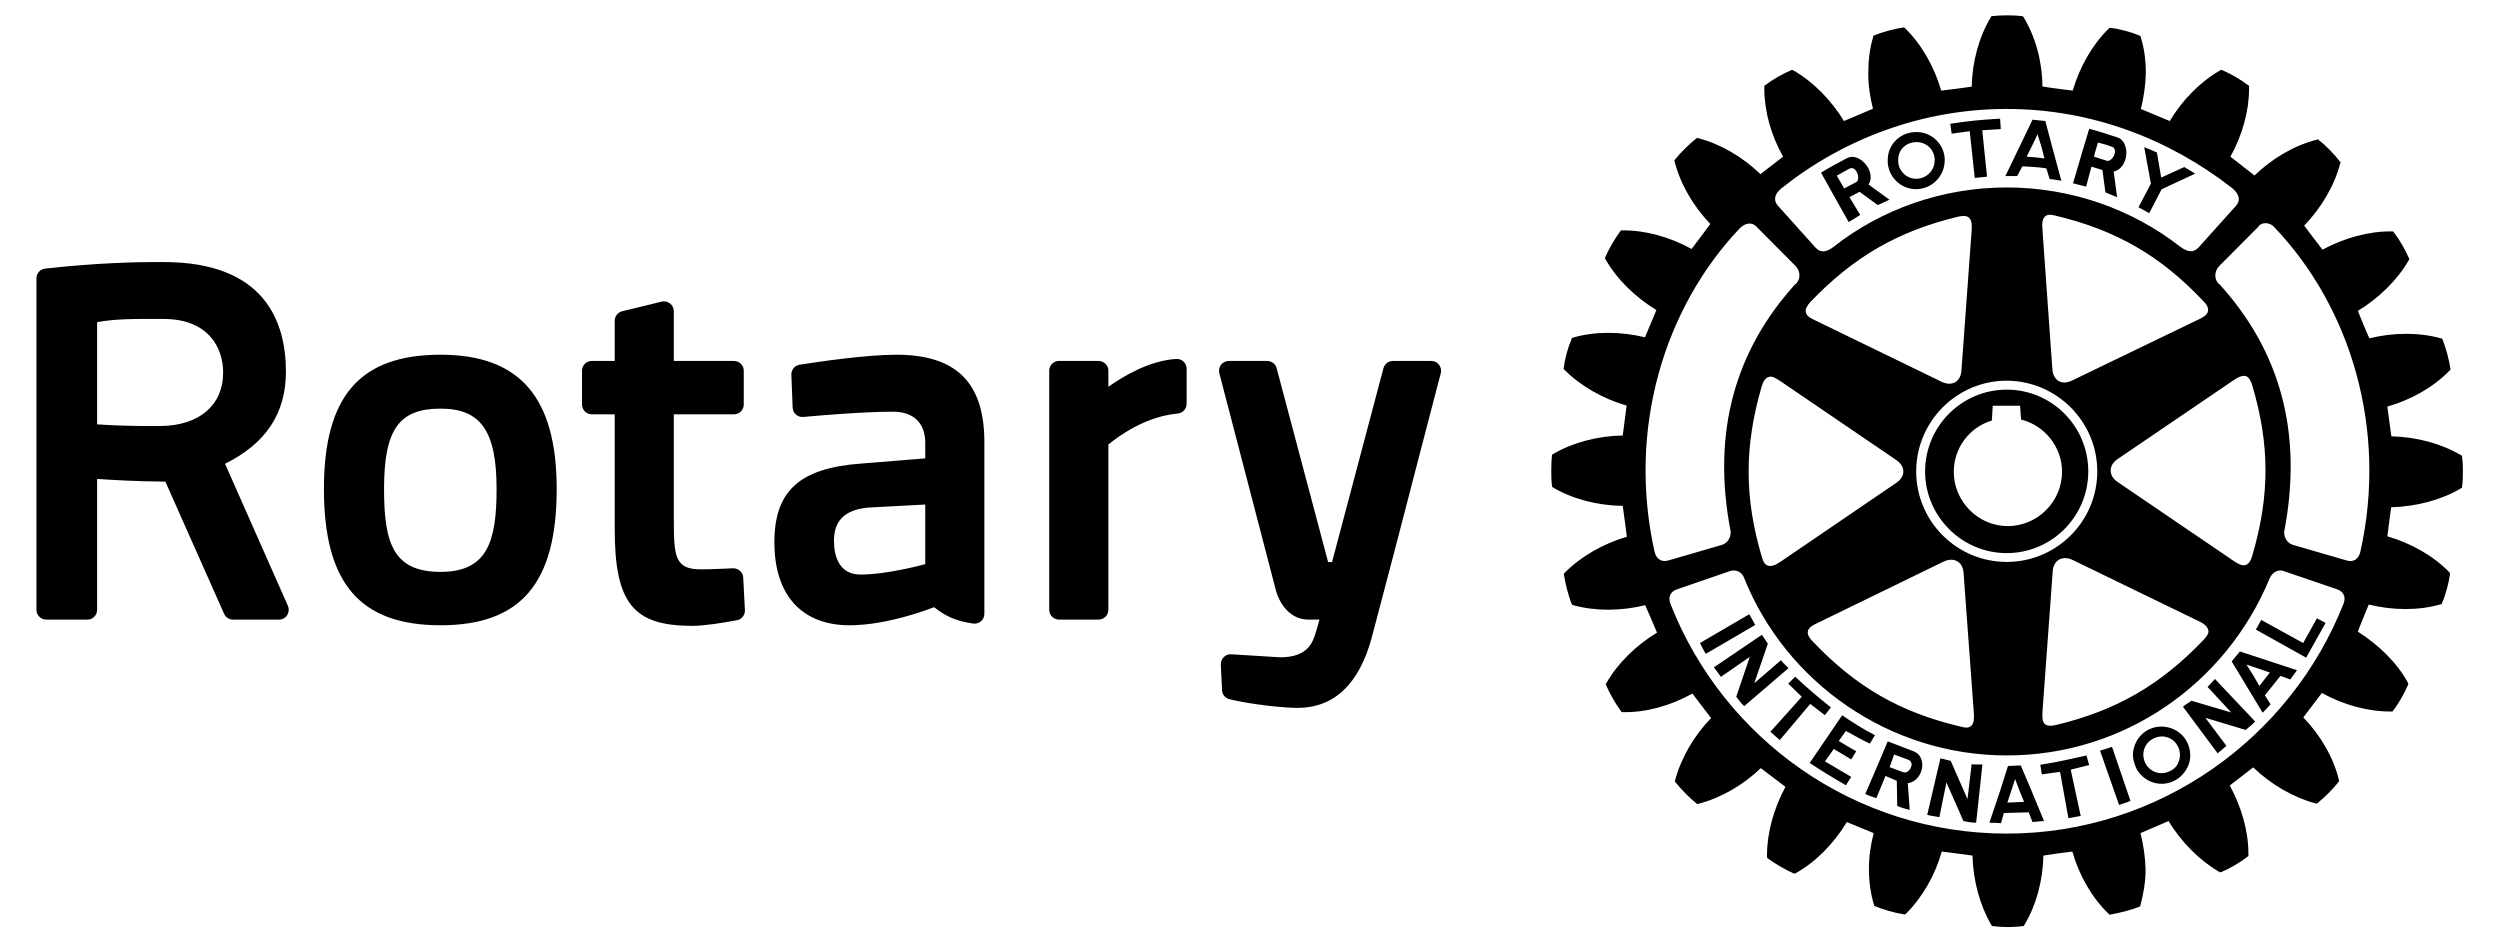 <svg viewBox="0 0 392.259 147.825" xmlns="http://www.w3.org/2000/svg" xmlns:xlink="http://www.w3.org/1999/xlink"><clipPath id="a"><path d="m0 110.869h294.194v-110.869h-294.194z"/></clipPath><g clip-path="url(#a)" transform="matrix(1.333 0 0 -1.333 0 147.825)"><path d="m0 0c-3.072-.184-6.098-1.94-7.982-3.276v1.892c0 .641-.518 1.151-1.16 1.151h-4.644c-.641 0-1.158-.51-1.158-1.151v-28.14c0-.641.517-1.156 1.158-1.156h4.644c.642 0 1.16.515 1.16 1.156v19.449c1.048.873 4.292 3.308 8.158 3.648.594.053 1.054.552 1.054 1.152v4.123c0 .321-.127.622-.366.837-.229.224-.548.345-.864.315m-36.249-17.492c-2.731-.258-4.03-1.506-4.03-3.91 0-1.478.409-3.974 3.116-3.974 3.214 0 7.581 1.214 7.627 1.227v7.014zm13.671 7.684v-20.19c0-.337-.148-.656-.396-.874-.258-.22-.594-.319-.921-.273-2.362.333-3.487 1.072-4.605 1.929-.047-.019-5.275-2.13-9.944-2.13-5.624 0-8.851 3.551-8.851 9.754 0 6.06 2.952 8.74 10.195 9.28l7.564.609v1.835c0 2.323-1.38 3.66-3.785 3.66-3.312 0-8.04-.389-10.562-.615-.314-.034-.634.068-.873.279-.233.204-.379.506-.39.82l-.151 3.86c-.024.589.396 1.1.972 1.187 2.253.359 7.866 1.177 11.371 1.177 7.081 0 10.376-3.278 10.376-10.308m-96.613 14.518h-2.545c-2.841 0-4.459-.212-5.279-.378v-12.028c1.358-.095 3.97-.234 7.486-.195 4.536.046 7.35 2.456 7.35 6.279 0 3.055-1.842 6.322-7.012 6.322m14.634-33.768c.155-.355.12-.766-.088-1.097-.216-.33-.579-.525-.972-.525h-5.398c-.454 0-.874.271-1.053.688l-6.913 15.553c-3.439.024-6.423.207-8.034.32v-15.405c0-.641-.514-1.156-1.153-1.156h-4.827c-.642 0-1.159.515-1.159 1.156v39.013c0 .59.442 1.084 1.03 1.149 6.193.7 11.146.772 12.984.772.634 0 .972-.004.972-.004 11.879 0 14.377-7.016 14.377-12.894 0-4.909-2.346-8.457-7.167-10.848zm135.497 28.378c-.213.284-.551.447-.913.447h-4.512c-.524 0-.977-.351-1.118-.856l-6.051-22.816h-.463l-6.057 22.816c-.135.505-.593.856-1.119.856h-4.505c-.361 0-.698-.163-.92-.447-.216-.285-.292-.651-.204-.995l6.665-25.586c.331-1.27 1.504-3.419 3.827-3.419h1.292c-.111-.427-.232-.885-.361-1.278l-.059-.194c-.361-1.179-.904-2.964-4.195-2.964l-5.766.355c-.326.025-.645-.092-.873-.325-.238-.235-.369-.553-.352-.88l.141-3.02c.023-.509.381-.941.881-1.066 1.7-.42 4.943-.91 7.611-1.013.127-.008.243-.008.366-.008 4.349 0 7.299 2.815 8.785 8.354 1.73 6.486 3.89 14.832 5.466 20.926.715 2.744 1.329 5.109 1.772 6.792l.868 3.32c.092.35.011.716-.206 1.001m-110.934-14.624c0 6.811-1.851 9.458-6.591 9.458-4.913 0-6.654-2.473-6.654-9.458 0-6.332 1.058-9.758 6.654-9.758 5.509 0 6.591 3.577 6.591 9.758m7.075 0c0-11.092-4.216-16.042-13.666-16.042-9.496 0-13.732 4.95-13.732 16.042 0 10.93 4.236 15.804 13.732 15.804 9.322 0 13.666-5.017 13.666-15.804m21.956-10.432.199-3.826c.028-.572-.373-1.085-.938-1.192-1.618-.299-3.843-.662-5.236-.662-7.015 0-9.152 2.685-9.152 11.473v13.427h-2.689c-.641 0-1.159.52-1.159 1.16v3.972c0 .641.518 1.151 1.159 1.151h2.689v4.723c0 .537.361 1.001.877 1.126l4.648 1.132c.344.082.706.006.986-.212.278-.223.447-.554.447-.909v-5.86h7.078c.644 0 1.155-.51 1.155-1.151v-3.972c0-.64-.511-1.16-1.155-1.16h-7.078v-12.448c0-4.308.152-5.8 3.172-5.8 1.114 0 2.855.08 3.792.125.623.014 1.178-.455 1.205-1.097" fill="hsl(214, 6%, 99%)" transform="translate(138.445 68.644)"/><path d="m0 0 .186-.318.684-1.182 1.42.746c.132.066.208.231.233.436.027.641-.436 1.509-1.108 1.105-.524-.275-.843-.464-1.415-.787m-1.481-.318-.375.673c.984.624 2.042 1.166 3.063 1.712 1.2.662 2.895-.944 2.776-2.385-.023-.254-.093-.484-.245-.717l2.456-1.787c-.462-.218-.812-.403-1.365-.642l-2.15 1.572-1.187-.635 1.264-2.09c-.489-.312-.787-.506-1.358-.838zm32.469-67.36 2.237-6.387c.435.151.902.283 1.343.477l-2.171 6.358c-.594-.203-.869-.284-1.409-.448m-8.944-6.028-.524 1.292-.53 1.398-.46-1.398-.454-1.377zm.884 1.292 1.464-3.549c-.478-.02-.924-.069-1.353-.118l-.451 1.146-2.925-.081-.335-1.198c-.468.04-.905.054-1.368.054l1.261 3.746.899 2.843.043.09 1.492.066.076-.179zm7.345 74.656 1.512-.488c.414-.119.96.529.96 1.094 0 .269-.094.507-.453.586-.56.217-.942.313-1.552.467l-.312-1.053zm-.927-3.531c-.542.158-.943.224-1.539.394l1.098 3.743.803 2.668c1.157-.288 2.257-.662 3.357-1.021.623-.192.957-.897 1.021-1.647.041-1.019-.465-2.128-1.495-2.359l.4-3.016c-.483.2-.84.35-1.375.559l-.35 2.637-1.291.396zm-20.554-67.915c-.041.189-.118.342-.35.448l-1.694.624-.382-1.072-.137-.39-.01-.025 1.544-.578c.423-.188.832.189.979.603.05.113.093.254.05.39m1.269 0v-.367c-.104-.902-.715-1.817-1.706-1.932l.23-3.148c-.461.106-.98.258-1.47.467l-.053 2.961-1.33.569-1.079-2.614c-.436.145-.871.284-1.298.493l1.367 3.181.163.39 1.112 2.624 3.029-1.168c.674-.242.984-.841 1.035-1.456m19.325.956c-1.966-.431-3.48-.79-5.432-1.092l.181-1.133c.722.115 1.381.2 2.144.296l.984-5.456 1.447.273-1.174 5.441c.744.185 1.431.373 2.172.545zm7.389 63.839 1.461 2.814 3.944 1.833c-.415.297-.863.505-1.28.78l-2.716-1.238-.502 2.949c-.566.269-.907.388-1.497.626l.789-4.289-1.463-2.78zm14.789-1.722c-.622.762-1.654.649-1.951.118l-4.59-4.612c-.673-.7-.607-1.724.089-2.222 6.929-7.67 9.824-17.218 7.552-29.04-.051-.774.437-1.398 1.042-1.572l6.347-1.841c.845-.239 1.386.275 1.567.998 3.265 14.555-1.207 28.864-10.056 38.171m7.342-42.56-6.352 2.169c-.333.123-1.199.123-1.653-.994-5.131-12.302-17.072-20.723-30.9-20.723-13.846 0-26.009 8.614-30.919 20.915-.365.925-1.257.925-1.595.802l-6.317-2.169c-.686-.247-1.098-.855-.738-1.733 6.205-15.836 21.636-27.015 39.569-27.015 17.926 0 33.427 11.256 39.654 27.082.322.828-.068 1.419-.749 1.666m-78.772 3.391 6.337 1.841c.593.174 1.082.798 1.035 1.572-2.275 11.802.615 21.37 7.534 29.04.7.498.774 1.522.105 2.222l-4.606 4.631c-.448.512-1.261.512-1.96-.2-8.829-9.292-13.286-23.553-10.016-38.133.181-.698.733-1.212 1.571-.973m63.569 29.505c.018.283-.156.64-.551 1.029-5.073 5.366-10.283 8.368-17.429 10.067-.401.104-.866.198-1.176-.076-.32-.256-.412-.75-.347-1.491l1.177-16.533c.038-.625.321-1.121.738-1.374.458-.26 1.007-.211 1.576.063l14.889 7.185c.477.232 1.021.484 1.123.994 0 .031.018.072 0 .136m3.01-29.549c.442-.287.956-.634 1.421-.473.316.096.588.443.764 1.067 2.084 7.066 2.084 13.103 0 20.086-.129.438-.333.891-.699 1.055-.372.133-.838-.021-1.507-.474l-13.655-9.284c-.529-.355-.798-.84-.798-1.34 0-.499.269-.983.798-1.333zm-22.206-19.214c.251-.199.665-.257 1.3-.098 7.103 1.705 12.313 4.715 17.39 10.043.302.351.635.712.536 1.112-.093.384-.42.731-1.112 1.058l-14.893 7.227c-.565.266-1.114.266-1.568.028-.437-.275-.704-.744-.745-1.397l-1.204-16.485c-.011-.541-.076-1.156.296-1.488m-4.506 19.095c5.879 0 10.66 4.772 10.66 10.652 0 5.879-4.781 10.658-10.66 10.68-5.878 0-10.655-4.801-10.655-10.68 0-5.88 4.777-10.652 10.655-10.652m-23.423-8.314c0-.282.192-.634.551-1.008 5.121-5.386 10.306-8.383 17.427-10.055.456-.137.902-.205 1.218.042.322.24.414.734.36 1.514 0 .024-1.211 16.53-1.211 16.53-.052.626-.288 1.103-.726 1.354-.445.261-.997.261-1.591-.009l-14.854-7.231c-.517-.241-1.08-.514-1.157-1 0-.031-.017-.095-.017-.137m-.215 37.719c.062-.498.628-.752 1.123-.984l14.869-7.224c.592-.283 1.141-.283 1.589-.049.419.274.691.75.729 1.383l1.201 16.494c.065.798-.047 1.264-.335 1.509-.313.271-.778.194-1.226.112-7.127-1.714-12.321-4.725-17.439-10.064-.414-.468-.606-.86-.511-1.177m-2.986-8.134c-.486.314-1.004.673-1.427.485-.345-.104-.596-.466-.777-1.053-2.067-7.091-2.067-13.105 0-20.106.14-.455.297-.909.712-1.024.339-.141.839 0 1.492.45l13.644 9.296c.507.341.815.824.815 1.311 0 .528-.308.992-.815 1.349zm-.299 20.648 4.408-4.91c.616-.662 1.293-.581 2.184.116 5.57 4.368 12.716 6.953 20.331 6.953 7.621 0 14.772-2.575 20.395-6.953.88-.65 1.538-.778 2.184-.116l4.41 4.91c.499.542.499 1.291-.458 2.091-7.393 5.756-16.517 9.308-26.55 9.308-9.972 0-19.228-3.552-26.489-9.334-.95-.774-.908-1.523-.415-2.065m80.622-31.307c0-.625-.028-1.254-.098-1.755l-.018-.135-.144-.075c-2.282-1.358-5.23-2.131-8.187-2.212-.07-.375-.391-3.045-.446-3.421 2.757-.795 5.429-2.301 7.293-4.227l.076-.12v-.122c-.146-1.051-.519-2.461-.931-3.377l-.048-.143-.134-.022c-2.585-.745-5.63-.716-8.448-.019-.134-.35-1.176-2.832-1.282-3.192 2.47-1.561 4.653-3.706 5.881-5.996l.065-.128-.04-.134c-.386-.911-1.107-2.23-1.753-3.022l-.069-.119h-.164c-2.638-.031-5.585.752-8.157 2.184-.234-.307-1.951-2.576-2.184-2.882 2.026-2.087 3.563-4.733 4.186-7.343l.04-.136-.075-.095c-.588-.799-1.671-1.857-2.456-2.491l-.092-.081-.195.038c-2.538.677-5.221 2.214-7.306 4.229-.31-.233-2.438-1.896-2.755-2.133 1.363-2.496 2.191-5.368 2.191-7.963v-.361l-.158-.09c-.785-.632-2.091-1.388-3.022-1.769l-.093-.039-.154.05c-2.286 1.331-4.475 3.501-5.972 5.989-.361-.16-2.952-1.268-3.306-1.423.354-1.386.564-2.836.604-4.269 0-1.447-.25-2.893-.604-4.2l-.019-.13-.139-.076c-.866-.361-2.329-.723-3.348-.901l-.156-.022-.088.11c-1.968 1.872-3.475 4.534-4.267 7.316-.35-.026-3.035-.39-3.413-.469-.047-2.917-.847-5.876-2.236-8.168l-.075-.12-.158-.02c-.932-.142-2.425-.142-3.442 0l-.125.02-.089.12c-1.344 2.292-2.149 5.251-2.213 8.168-.401.039-3.229.443-3.622.469-.773-2.764-2.294-5.412-4.209-7.307l-.103-.097-.158.024c-1.05.154-2.429.558-3.353.941l-.112.055-.046.118c-.391 1.303-.592 2.764-.592 4.211 0 1.419.201 2.841.562 4.227-.361.155-2.807 1.146-3.16 1.305-1.514-2.53-3.698-4.728-6.004-6.01l-.121-.069-.148.039c-.955.427-2.212 1.149-3.026 1.759l-.1.1v.274c0 2.627.8 5.52 2.171 8.05-.303.235-2.585 1.969-2.898 2.204-2.091-2.015-4.752-3.534-7.324-4.192l-.133-.041-.14.091c-.787.635-1.799 1.657-2.435 2.46l-.086.139.038.135c.684 2.594 2.224 5.241 4.226 7.299-.228.31-1.956 2.549-2.2 2.884-2.544-1.426-5.519-2.251-8.157-2.183h-.141l-.091.091c-.617.816-1.355 2.12-1.752 3.045l-.06.138.06.123c1.328 2.326 3.499 4.472 5.978 5.959-.161.381-1.218 2.88-1.396 3.233-2.818-.702-5.881-.723-8.459 0l-.125.039-.076.116c-.347.869-.73 2.332-.888 3.362l-.028.16.093.122c1.875 1.911 4.51 3.424 7.331 4.259-.032.394-.446 3.236-.488 3.629-2.942.039-5.902.799-8.204 2.166l-.115.076-.011.16c-.065.477-.082 1.101-.082 1.734 0 .617.017 1.223.082 1.739l.011.158.115.064c2.302 1.357 5.262 2.142 8.204 2.187.062.388.411 3.15.456 3.523-2.789.799-5.45 2.326-7.34 4.231l-.079.093.027.147c.121 1.063.523 2.482.916 3.363l.045.128.138.04c2.545.75 5.624.729 8.454.035.157.344 1.189 2.835 1.345 3.21-2.498 1.511-4.692 3.661-5.996 5.983l-.065.148.065.139c.409.931 1.147 2.193 1.726 2.985l.095.119h.159c2.671.04 5.616-.777 8.157-2.185.238.285 1.97 2.629 2.207 2.941-2.017 2.1-3.543 4.733-4.202 7.342l-.028.112.055.115c.646.809 1.715 1.86 2.498 2.476l.125.078.118-.023c2.625-.671 5.271-2.233 7.332-4.237.3.238 2.364 1.829 2.67 2.061-1.42 2.484-2.213 5.38-2.213 7.953v.388l.131.09c.772.605 2.082 1.356 3.016 1.736l.098.062.157-.068c2.298-1.3 4.46-3.476 5.973-5.967.362.137 3.045 1.302 3.412 1.449-.35 1.388-.569 2.826-.547 4.252 0 1.482.18 2.893.57 4.194l.019.161.14.036c.865.363 2.309.752 3.324.907l.163.021.117-.102c1.914-1.862 3.44-4.527 4.246-7.339.391.041 3.212.396 3.589.464.061 2.895.853 5.852 2.236 8.149l.059.12.145.04c1.01.119 2.498.119 3.475 0l.13-.04.081-.12c1.391-2.297 2.196-5.254 2.196-8.122.423-.095 3.178-.45 3.571-.491.823 2.812 2.337 5.457 4.264 7.326l.087.094.128-.039c1.05-.116 2.471-.505 3.383-.904l.112-.045.045-.158c.395-1.289.584-2.693.584-4.152-.025-1.439-.234-2.89-.584-4.282.35-.142 3.029-1.262 3.402-1.419 1.484 2.491 3.621 4.65 5.944 5.967l.134.068.139-.062c.921-.391 2.209-1.131 3.001-1.754l.117-.072v-.362c0-2.639-.818-5.522-2.197-7.979.296-.232 2.509-1.962 2.841-2.218 2.084 2.025 4.733 3.574 7.344 4.216l.116.063.114-.121c.786-.584 1.846-1.686 2.446-2.476l.111-.117-.046-.133c-.665-2.61-2.237-5.259-4.24-7.331.234-.319 1.899-2.513 2.155-2.829 2.596 1.396 5.532 2.196 8.192 2.147h.123l.086-.117c.646-.826 1.387-2.106 1.748-2.986l.086-.169-.086-.128c-1.322-2.303-3.494-4.437-5.987-5.958.152-.378 1.166-2.879 1.359-3.229 2.794.704 5.867.719 8.412 0l.151-.03.059-.147c.355-.884.769-2.321.904-3.378l.021-.129-.104-.104c-1.869-1.937-4.53-3.452-7.328-4.243.055-.385.404-3.115.47-3.503 2.945-.064 5.881-.852 8.163-2.203l.144-.086.018-.139c.07-.497.098-1.101.098-1.745m-30.06-25.32 2.795-3.013-4.691 1.384c-.391-.297-.653-.4-.998-.701l4.082-5.489c.349.272.709.601 1.035.88l-2.477 3.302 4.738-1.428c.326.283.791.602 1.11 1.003l-4.725 4.997c-.253-.273-.543-.632-.869-.935m-3.244-8.027c0 .404-.103.765-.296 1.113-.56 1.044-1.888 1.38-2.922.786-.73-.391-1.102-1.134-1.102-1.899.023-.35.109-.742.314-1.072.058-.104.128-.211.232-.324.651-.776 1.797-.957 2.677-.445.241.12.435.277.59.445.325.39.507.915.507 1.396m.761 1.68c.287-.503.427-1.086.45-1.68 0-.465-.099-.941-.29-1.373-.315-.626-.78-1.186-1.428-1.56-1.577-.922-3.618-.372-4.575 1.251-.034.092-.077.195-.14.309-.192.432-.286.908-.326 1.373.04 1.195.623 2.297 1.693 2.918 1.603.908 3.673.365 4.616-1.238m7.061 8.98.796-1.259.728-1.269.983 1.269.257.315zm-.765 1.539 6.718-2.207c-.156-.199-.282-.391-.424-.591-.116-.151-.257-.304-.349-.501l-1.177.424-1.834-2.291.67-1.05c-.274-.312-.582-.65-.931-.995l-2.661 4.413-.984 1.626zm7.442.994-4.935 2.718-.633-1.137 5.923-3.306 2.281 4.09-1.016.545zm-39.021-14.265-.492-4.107-1.973 4.504c-.462.091-.751.21-1.216.284l-1.549-6.643c.478-.128.938-.18 1.432-.265l.829 4.081 2-4.547c.454-.069.969-.211 1.496-.197l.742 6.862c-.389.021-.851-.042-1.269.028m-.229 74.511.594-5.503 1.445.151-.566 5.463 2.187.135-.084 1.226c-2.441-.14-3.447-.239-5.863-.6l.162-1.164zm6.695-2.999c.734-.035 1.415-.117 2.103-.215l-.362 1.407-.454 1.449-.681-1.449zm-1.117-2.289c-.564.005-.825.005-1.379.005l1.676 3.476 1.519 3.159 1.508-.157.792-3.002 1.095-4.034c-.507.094-.901.17-1.38.199l-.39 1.265c-.995.154-1.895.201-2.818.242zm-13.995 1.662c.091-1.196 1.152-2.069 2.303-1.97 1.137.116 1.986 1.024 1.986 2.167.04.057 0 .122 0 .198-.099 1.203-1.134 2.046-2.334 1.934-1.14-.085-1.997-.988-1.955-2.132zm-1.231-.119v.316c-.035 1.74 1.299 3.173 3.05 3.312 1.852.18 3.497-1.18 3.654-3.043v-.269c0-1.736-1.313-3.222-3.094-3.385-1.799-.16-3.452 1.196-3.61 3.069m14.123-42.741c3.507 0 6.393 2.882 6.393 6.394 0 2.917-2.03 5.454-4.823 6.151-.035.287-.112 1.621-.112 1.621h-3.224s-.075-1.449-.101-1.737c-2.677-.812-4.482-3.253-4.482-6.035 0-3.512 2.883-6.394 6.349-6.394m-.119-3.179c-5.288 0-9.607 4.337-9.607 9.613 0 5.313 4.319 9.628 9.607 9.628 5.321 0 9.6-4.315 9.6-9.628 0-5.299-4.301-9.613-9.6-9.613m-18.924-20.933c.915-.498 1.811-1.018 2.813-1.492l.6.994c-1.387.717-2.688 1.536-3.855 2.344l-3.826-5.614c1.451-.961 2.777-1.764 4.268-2.624l.617.992-3.086 1.817 1.042 1.465 2.044-1.229.596.956c-.657.359-1.341.777-2.058 1.215zm-7.65 8.328-3.145-2.716 1.603 4.657c-.284.399-.415.677-.712 1.044l-5.636-3.824c.252-.379.561-.729.828-1.119l3.389 2.348-1.59-4.693c.275-.311.553-.785.942-1.102l5.215 4.473c-.29.309-.638.584-.894.932m-3.725 5.415-5.805-3.391c.208-.406.431-.883.685-1.275l5.818 3.399c-.284.513-.444.786-.698 1.267m7.172-10.562-3.579-4.245-1.114.967 3.699 4.122c-.586.543-1.034 1.031-1.601 1.537l.824.827c1.408-1.333 2.649-2.364 4.204-3.617l-.714-.911c-.566.445-1.149.87-1.719 1.32" fill="hsl(214, 6%, 99%)" transform="translate(216.203 90.217)"/></g></svg>
